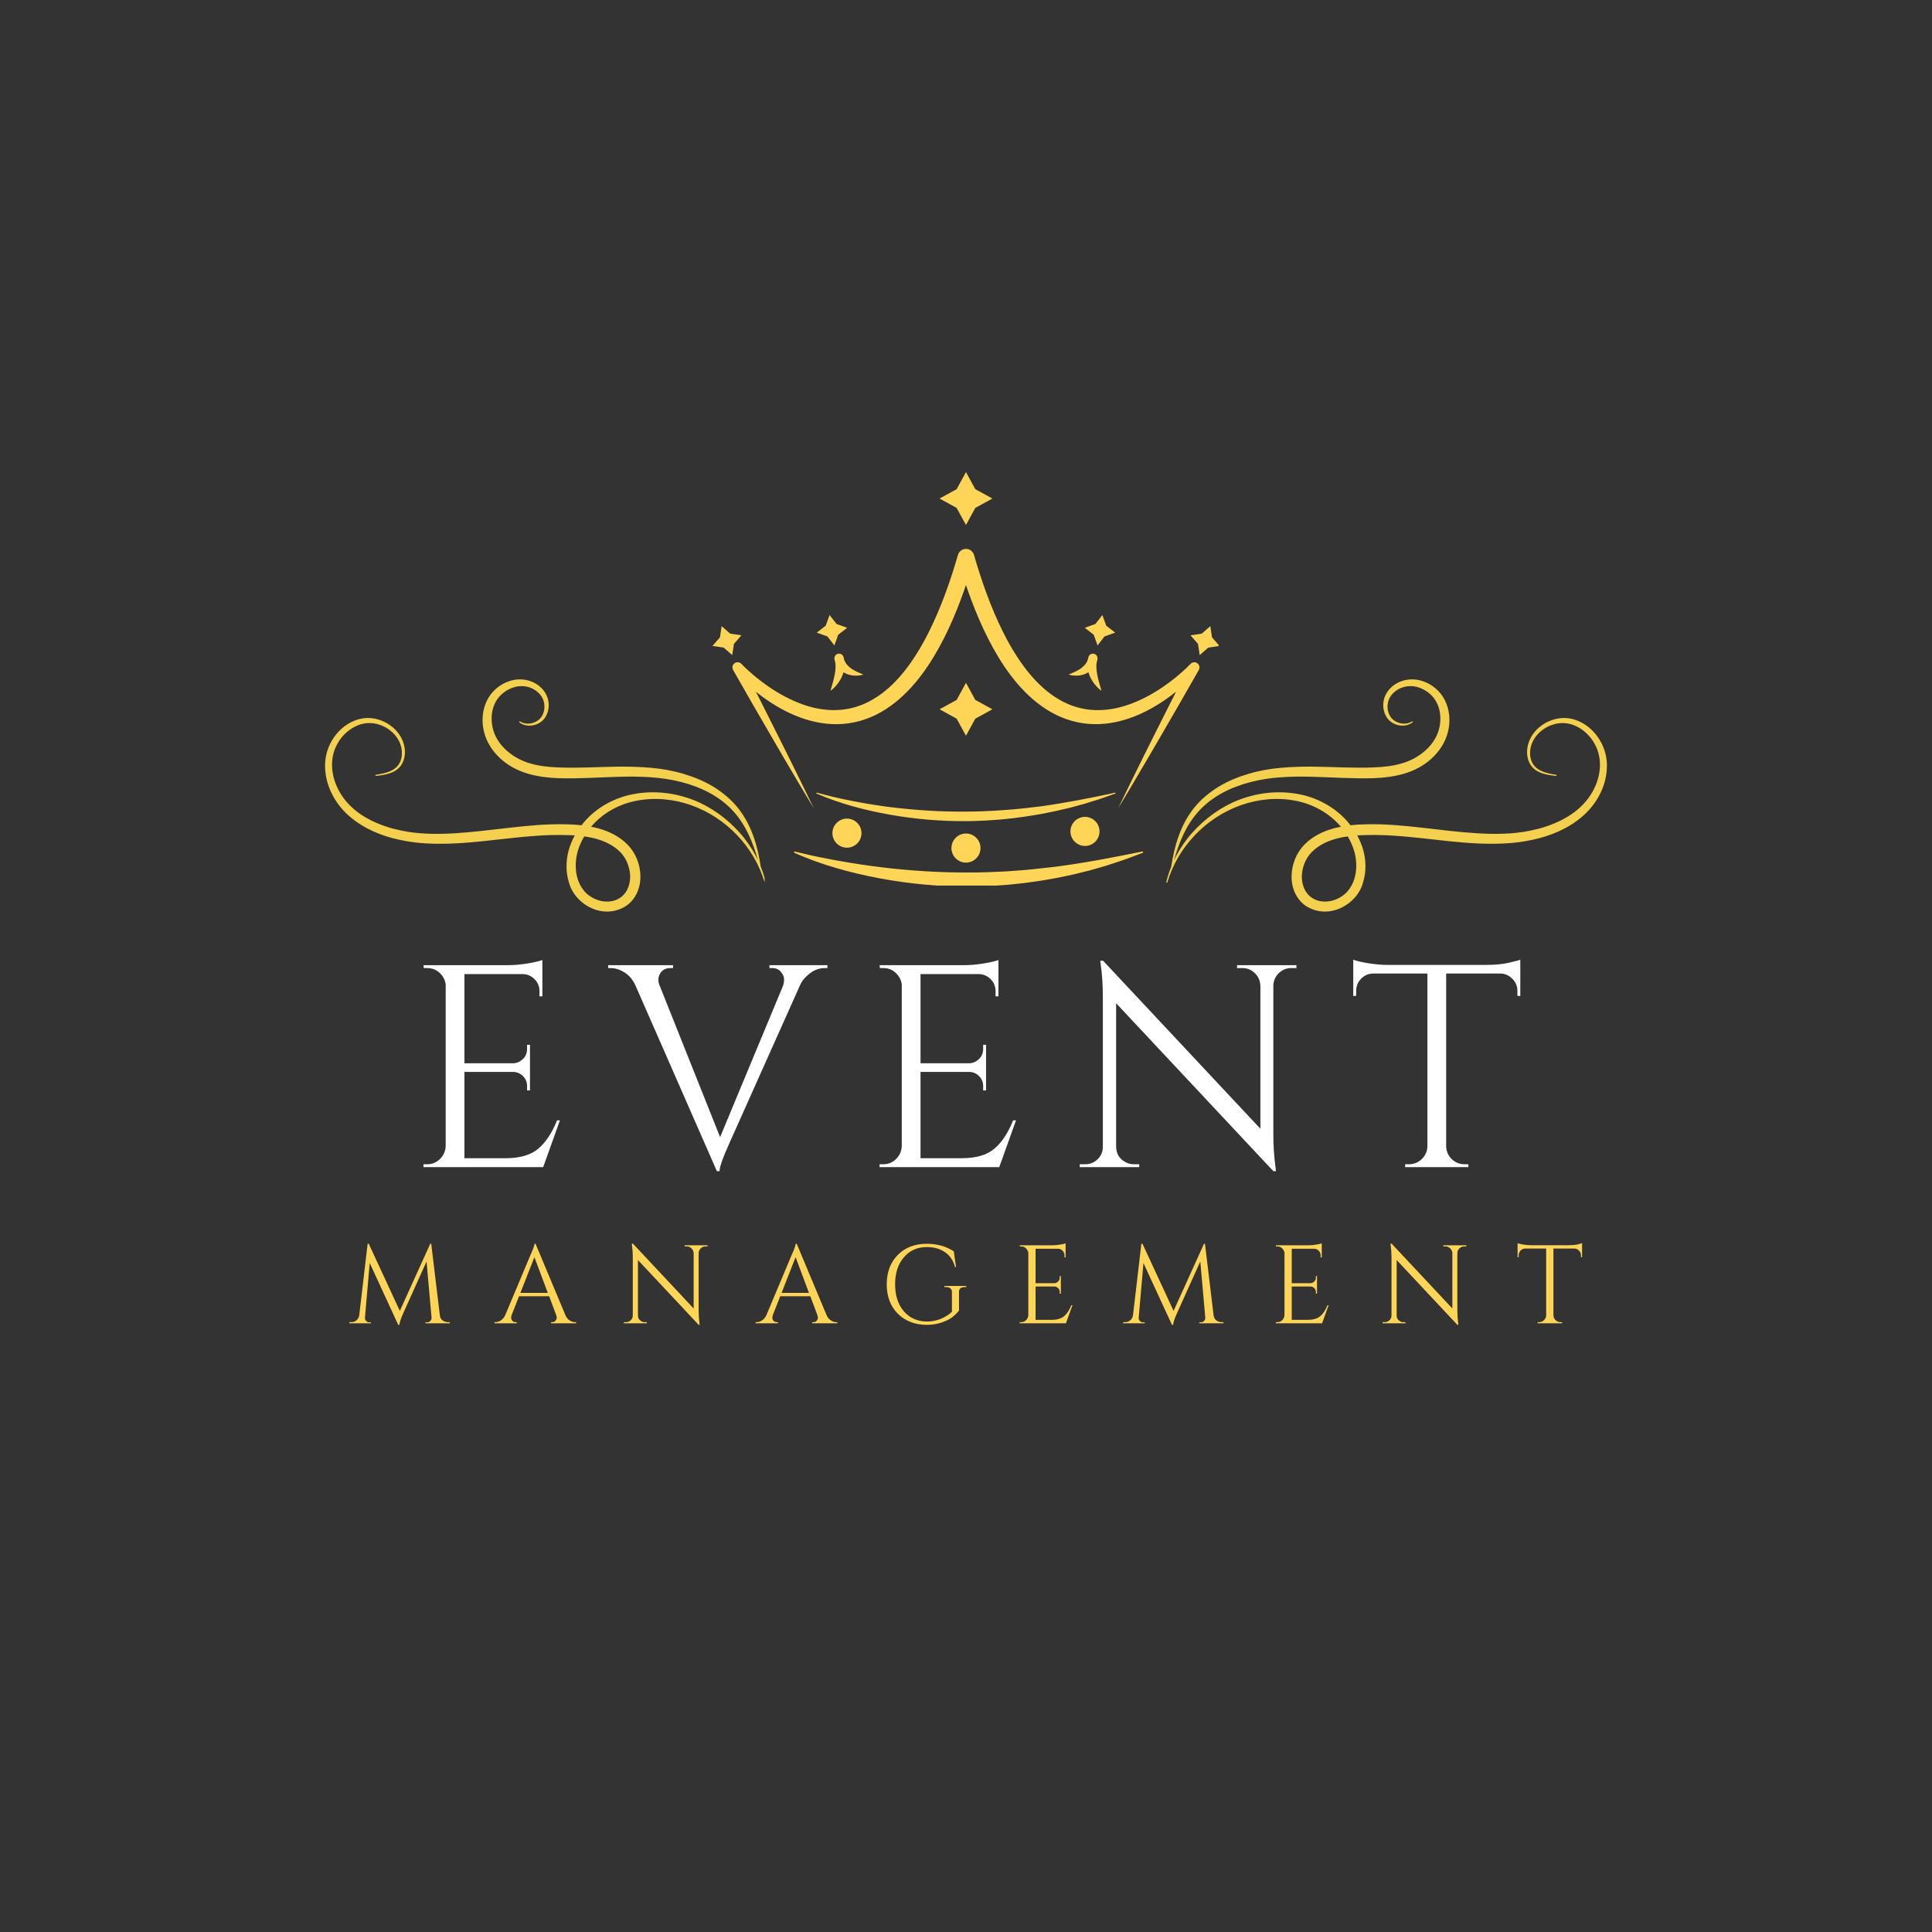 <svg xmlns="http://www.w3.org/2000/svg" xmlns:xlink="http://www.w3.org/1999/xlink" width="500" zoomAndPan="magnify" viewBox="0 0 375 375" height="500" preserveAspectRatio="xMidYMid meet" version="1.0"><rect x="0" y="0" width="375" height="375" fill="#333333" stroke="none"/><defs><g/><clipPath id="50a9df961e"><path d="M 226.363 131.867 L 311.902 131.867 L 311.902 176.934 L 226.363 176.934 Z M 226.363 131.867 " clip-rule="nonzero"/></clipPath><clipPath id="07b331a23f"><path d="M 63.094 131.867 L 148.41 131.867 L 148.41 176.934 L 63.094 176.934 Z M 63.094 131.867 " clip-rule="nonzero"/></clipPath><clipPath id="881da8a9c9"><path d="M 154 165 L 222 165 L 222 171.887 L 154 171.887 Z M 154 165 " clip-rule="nonzero"/></clipPath><clipPath id="8360145b4a"><path d="M 182 91.637 L 193 91.637 L 193 102 L 182 102 Z M 182 91.637 " clip-rule="nonzero"/></clipPath><clipPath id="b2a1970d18"><path d="M 231 121 L 236.539 121 L 236.539 128 L 231 128 Z M 231 121 " clip-rule="nonzero"/></clipPath><clipPath id="250842dee1"><path d="M 138.289 121 L 144 121 L 144 128 L 138.289 128 Z M 138.289 121 " clip-rule="nonzero"/></clipPath></defs><g clip-path="url(#50a9df961e)"><path fill="#f3d04d" d="M 262.844 170.688 C 262.574 171.531 262.141 172.32 261.57 172.984 C 261.008 173.652 260.262 174.156 259.465 174.512 C 257.875 175.215 255.906 175.203 254.496 174.16 C 253.074 173.121 252.527 171.223 252.723 169.492 C 252.91 167.742 253.742 166.047 255.105 164.93 C 256.449 163.777 258.125 163.074 259.852 162.668 C 260.426 162.531 261.012 162.434 261.598 162.348 C 262.168 163.312 262.629 164.344 262.914 165.426 C 263.355 167.145 263.391 169.004 262.844 170.688 Z M 306.484 140 C 305.645 139.629 304.746 139.398 303.828 139.363 C 302.91 139.328 301.992 139.484 301.133 139.797 C 299.418 140.418 297.898 141.652 297.059 143.297 C 296.227 144.918 296.098 147.027 297.176 148.59 C 297.719 149.359 298.562 149.848 299.426 150.125 C 300.301 150.406 301.203 150.516 302.098 150.609 L 302.121 150.398 C 301.234 150.262 300.348 150.105 299.531 149.793 C 298.723 149.488 297.992 149 297.566 148.309 C 296.688 146.922 296.867 145.016 297.668 143.613 C 298.477 142.18 299.891 141.125 301.434 140.641 C 302.984 140.137 304.621 140.285 306.039 141.008 C 307.457 141.703 308.66 142.871 309.453 144.262 C 310.258 145.66 310.617 147.234 310.539 148.844 C 310.473 150.445 309.992 152.035 309.219 153.465 C 308.449 154.906 307.391 156.152 306.129 157.203 C 304.867 158.25 303.422 159.09 301.883 159.742 C 301.113 160.066 300.328 160.363 299.523 160.605 C 298.723 160.867 297.879 161.023 297.055 161.219 C 293.727 161.922 290.246 161.945 286.754 161.742 C 283.258 161.531 279.715 161.074 276.117 160.668 C 272.523 160.258 268.855 159.902 265.109 159.996 C 264.133 160.012 263.133 160.066 262.121 160.184 C 261.988 160.016 261.867 159.836 261.73 159.676 C 259.156 156.617 255.461 154.691 251.676 154.07 C 247.887 153.426 244.008 153.895 240.496 155.242 C 236.98 156.602 233.898 158.867 231.434 161.617 C 230.195 162.992 229.145 164.527 228.281 166.148 C 228.137 166.422 228.012 166.703 227.879 166.98 C 228.84 163.551 230.211 160.176 232.602 157.531 C 235.27 154.547 239.008 152.738 242.84 151.773 C 246.703 150.777 250.723 150.672 254.703 150.77 C 258.691 150.867 262.684 151.18 266.699 151.043 C 268.703 150.957 270.723 150.723 272.66 150.133 C 274.594 149.547 276.434 148.57 277.926 147.18 C 279.414 145.805 280.574 144.02 281.059 142.02 C 281.547 140.039 281.398 137.875 280.504 136.023 C 279.621 134.168 277.926 132.738 275.973 132.156 C 274.027 131.543 271.762 131.91 270.203 133.27 C 269.426 133.934 268.824 134.836 268.602 135.852 C 268.375 136.855 268.48 137.945 268.957 138.867 C 269.855 140.781 272.578 141.496 274.246 140.164 L 274.117 140 C 273.301 140.535 272.273 140.574 271.426 140.266 C 270.562 139.973 269.895 139.344 269.586 138.543 C 269.27 137.754 269.246 136.844 269.484 136.055 C 269.723 135.273 270.25 134.598 270.91 134.109 C 272.25 133.102 274.031 132.922 275.57 133.504 C 277.117 134.074 278.426 135.266 279.035 136.738 C 279.672 138.227 279.727 139.984 279.297 141.582 C 278.867 143.164 277.887 144.605 276.605 145.727 C 275.316 146.859 273.785 147.688 272.074 148.184 C 270.367 148.684 268.52 148.891 266.613 148.953 C 262.777 149.125 258.801 148.84 254.746 148.801 C 252.719 148.793 250.664 148.848 248.602 149.031 C 246.535 149.215 244.453 149.574 242.438 150.172 C 240.422 150.758 238.441 151.559 236.617 152.648 C 234.805 153.758 233.125 155.125 231.785 156.789 C 230.449 158.457 229.469 160.34 228.773 162.277 C 228.074 164.219 227.641 166.215 227.336 168.215 C 226.945 169.215 226.609 170.238 226.363 171.277 L 226.562 171.336 C 228.574 164.402 234.102 158.66 240.859 156.285 C 244.227 155.094 247.91 154.734 251.418 155.418 C 254.824 156.055 258.027 157.816 260.27 160.477 C 259.973 160.531 259.672 160.586 259.375 160.656 C 257.445 161.125 255.449 161.941 253.785 163.379 C 253.582 163.559 253.387 163.754 253.188 163.941 C 252.992 164.152 252.797 164.375 252.609 164.598 C 252.438 164.828 252.266 165.062 252.109 165.301 C 251.965 165.547 251.812 165.793 251.684 166.043 C 251.172 167.059 250.852 168.148 250.738 169.281 C 250.625 170.414 250.719 171.602 251.129 172.754 C 251.531 173.906 252.305 175.008 253.336 175.75 C 257.809 178.762 263.449 175.59 264.574 171.258 C 265.227 169.148 265.148 166.973 264.602 164.98 C 264.32 163.984 263.922 163.043 263.438 162.156 C 264.012 162.121 264.586 162.094 265.164 162.086 C 272.344 161.875 279.453 163.359 286.656 163.707 C 290.25 163.867 293.898 163.801 297.438 163.008 C 300.965 162.266 304.426 160.828 307.184 158.426 C 309.934 156.059 311.824 152.562 311.898 148.867 C 312.035 145.188 309.844 141.508 306.484 140 " fill-opacity="1" fill-rule="nonzero"/></g><g clip-path="url(#07b331a23f)"><path fill="#f3d04d" d="M 112.156 170.688 C 112.422 171.531 112.859 172.32 113.426 172.984 C 113.992 173.652 114.738 174.156 115.535 174.512 C 117.121 175.215 119.09 175.203 120.5 174.16 C 121.922 173.121 122.473 171.223 122.273 169.492 C 122.086 167.742 121.258 166.047 119.895 164.93 C 118.551 163.777 116.871 163.074 115.145 162.668 C 114.57 162.531 113.984 162.434 113.398 162.348 C 112.828 163.312 112.367 164.344 112.086 165.426 C 111.641 167.145 111.605 169.004 112.156 170.688 Z M 68.516 140 C 69.352 139.629 70.254 139.398 71.168 139.363 C 72.086 139.328 73.004 139.484 73.863 139.797 C 75.578 140.418 77.098 141.652 77.941 143.297 C 78.77 144.918 78.898 147.027 77.82 148.59 C 77.281 149.359 76.434 149.848 75.57 150.125 C 74.699 150.406 73.793 150.516 72.898 150.609 L 72.875 150.398 C 73.762 150.262 74.648 150.105 75.465 149.793 C 76.273 149.488 77.004 149 77.43 148.309 C 78.309 146.922 78.133 145.016 77.328 143.613 C 76.52 142.18 75.105 141.125 73.566 140.641 C 72.012 140.137 70.375 140.285 68.957 141.008 C 67.539 141.703 66.336 142.871 65.547 144.262 C 64.738 145.66 64.379 147.234 64.457 148.844 C 64.527 150.445 65.008 152.035 65.777 153.465 C 66.551 154.906 67.605 156.152 68.871 157.203 C 70.129 158.25 71.578 159.09 73.113 159.742 C 73.883 160.066 74.668 160.363 75.477 160.605 C 76.273 160.867 77.117 161.023 77.941 161.219 C 81.27 161.922 84.754 161.945 88.242 161.742 C 91.742 161.531 95.281 161.074 98.879 160.668 C 102.473 160.258 106.141 159.902 109.891 159.996 C 110.863 160.012 111.867 160.066 112.879 160.184 C 113.008 160.016 113.129 159.836 113.27 159.676 C 115.84 156.617 119.535 154.691 123.32 154.07 C 127.109 153.426 130.988 153.895 134.504 155.242 C 138.016 156.602 141.102 158.867 143.562 161.617 C 144.801 162.992 145.852 164.527 146.715 166.148 C 146.859 166.422 146.988 166.703 147.117 166.98 C 146.16 163.551 144.785 160.176 142.395 157.531 C 139.727 154.547 135.988 152.738 132.156 151.773 C 128.293 150.777 124.273 150.672 120.293 150.77 C 116.305 150.867 112.312 151.18 108.297 151.043 C 106.293 150.957 104.273 150.723 102.336 150.133 C 100.402 149.547 98.562 148.57 97.074 147.18 C 95.582 145.805 94.422 144.02 93.938 142.02 C 93.449 140.039 93.598 137.875 94.492 136.023 C 95.375 134.168 97.07 132.738 99.023 132.156 C 100.969 131.543 103.234 131.91 104.797 133.27 C 105.57 133.934 106.172 134.836 106.395 135.852 C 106.621 136.855 106.516 137.945 106.039 138.867 C 105.141 140.781 102.422 141.496 100.75 140.164 L 100.883 140 C 101.699 140.535 102.723 140.574 103.57 140.266 C 104.434 139.973 105.102 139.344 105.41 138.543 C 105.73 137.754 105.754 136.844 105.512 136.055 C 105.273 135.273 104.746 134.598 104.086 134.109 C 102.746 133.102 100.965 132.922 99.43 133.504 C 97.879 134.074 96.57 135.266 95.961 136.738 C 95.328 138.227 95.27 139.984 95.703 141.582 C 96.133 143.164 97.109 144.605 98.391 145.727 C 99.68 146.859 101.211 147.688 102.922 148.184 C 104.629 148.684 106.477 148.891 108.383 148.953 C 112.219 149.125 116.195 148.84 120.25 148.801 C 122.277 148.793 124.332 148.848 126.395 149.031 C 128.461 149.215 130.543 149.574 132.559 150.172 C 134.578 150.758 136.555 151.559 138.379 152.648 C 140.191 153.758 141.871 155.125 143.211 156.789 C 144.551 158.457 145.531 160.34 146.223 162.277 C 146.926 164.219 147.355 166.215 147.66 168.215 C 148.051 169.215 148.387 170.238 148.633 171.277 L 148.434 171.336 C 146.422 164.402 140.895 158.66 134.137 156.285 C 130.77 155.094 127.09 154.734 123.578 155.418 C 120.172 156.055 116.969 157.816 114.727 160.477 C 115.023 160.531 115.324 160.586 115.621 160.656 C 117.551 161.125 119.547 161.941 121.211 163.379 C 121.414 163.559 121.609 163.754 121.809 163.941 C 122.004 164.152 122.199 164.375 122.391 164.598 C 122.559 164.828 122.73 165.062 122.891 165.301 C 123.031 165.547 123.184 165.793 123.312 166.043 C 123.824 167.059 124.145 168.148 124.262 169.281 C 124.371 170.414 124.277 171.602 123.867 172.754 C 123.465 173.906 122.695 175.008 121.66 175.75 C 117.188 178.762 111.547 175.59 110.422 171.258 C 109.77 169.148 109.848 166.973 110.395 164.98 C 110.68 163.984 111.074 163.043 111.559 162.156 C 110.984 162.121 110.41 162.094 109.836 162.086 C 102.652 161.875 95.543 163.359 88.34 163.707 C 84.746 163.867 81.098 163.801 77.559 163.008 C 74.031 162.266 70.57 160.828 67.812 158.426 C 65.062 156.059 63.172 152.562 63.098 148.867 C 62.961 145.188 65.152 141.508 68.516 140 " fill-opacity="1" fill-rule="nonzero"/></g><path fill="#ffd558" d="M 164.074 128.547 C 164.047 128.508 164.031 128.461 164.008 128.418 C 163.961 128.336 163.926 128.25 163.891 128.16 C 163.883 128.141 163.875 128.121 163.867 128.102 C 163.832 127.902 163.785 127.707 163.723 127.512 L 163.719 127.5 C 163.59 127.102 163.195 126.832 162.762 126.879 C 162.27 126.934 161.91 127.379 161.961 127.871 C 161.973 127.957 161.98 127.992 161.988 128.043 C 161.996 128.094 162.008 128.137 162.02 128.18 C 162.039 128.266 162.062 128.348 162.09 128.426 C 162.09 128.43 162.09 128.43 162.09 128.43 C 162.109 128.523 162.129 128.613 162.141 128.707 C 162.168 128.93 162.188 129.16 162.184 129.398 C 162.184 129.871 162.121 130.367 162.031 130.875 C 161.938 131.387 161.809 131.906 161.664 132.438 C 161.52 132.969 161.355 133.508 161.191 134.082 C 161.441 133.914 161.668 133.723 161.879 133.516 C 162.094 133.312 162.289 133.09 162.477 132.859 C 162.848 132.395 163.164 131.879 163.414 131.32 C 163.535 131.051 163.641 130.77 163.723 130.48 C 163.906 130.594 164.102 130.695 164.293 130.781 L 164.711 130.938 C 164.848 130.977 164.992 131.008 165.133 131.043 C 165.203 131.059 165.27 131.074 165.34 131.086 C 165.41 131.098 165.484 131.102 165.555 131.109 C 165.695 131.121 165.832 131.141 165.973 131.148 C 166.25 131.148 166.527 131.133 166.797 131.109 C 167.066 131.062 167.336 131.008 167.594 130.934 C 167.344 130.82 167.102 130.715 166.859 130.625 L 166.172 130.312 C 166.062 130.25 165.953 130.195 165.848 130.141 C 165.793 130.113 165.742 130.082 165.688 130.059 C 165.637 130.027 165.59 129.992 165.539 129.961 C 165.441 129.898 165.344 129.836 165.246 129.781 L 164.984 129.574 C 164.641 129.305 164.359 128.996 164.148 128.672 L 164.074 128.547 " fill-opacity="1" fill-rule="nonzero"/><path fill="#ffd558" d="M 231.086 128.859 L 231.047 128.898 C 230.953 128.996 230.832 129.121 230.719 129.23 L 230.375 129.57 C 230.141 129.797 229.898 130.02 229.656 130.238 C 229.172 130.676 228.672 131.102 228.164 131.512 C 227.145 132.336 226.09 133.109 224.996 133.816 C 222.812 135.23 220.473 136.383 218.035 137.102 C 215.602 137.816 213.066 138.047 210.645 137.637 C 209.43 137.434 208.25 137.074 207.125 136.574 C 205.996 136.074 204.93 135.434 203.922 134.691 C 201.906 133.207 200.16 131.312 198.633 129.234 C 197.875 128.195 197.164 127.109 196.492 125.992 C 195.828 124.871 195.207 123.719 194.625 122.547 C 192.301 117.836 190.523 112.82 189.051 107.711 C 188.898 107.199 188.496 106.762 187.941 106.602 C 187.086 106.355 186.188 106.852 185.938 107.711 C 184.465 112.816 182.68 117.832 180.355 122.539 C 179.773 123.715 179.152 124.867 178.484 125.984 C 177.816 127.102 177.105 128.188 176.344 129.227 C 174.82 131.301 173.07 133.199 171.055 134.684 C 170.051 135.422 168.984 136.066 167.855 136.566 C 166.73 137.066 165.551 137.426 164.34 137.629 C 161.918 138.043 159.383 137.812 156.949 137.098 C 154.516 136.383 152.176 135.227 149.992 133.816 C 148.898 133.109 147.844 132.332 146.824 131.512 C 146.316 131.098 145.82 130.672 145.336 130.234 C 145.094 130.016 144.852 129.793 144.617 129.57 L 144.27 129.23 C 144.16 129.117 144.039 128.996 143.945 128.895 L 143.906 128.855 C 143.594 128.523 143.086 128.438 142.672 128.672 C 142.191 128.949 142.023 129.566 142.301 130.051 L 146.152 136.785 L 150.043 143.5 C 151.336 145.742 152.656 147.969 153.965 150.199 L 154.949 151.871 L 155.945 153.539 L 157.941 156.867 L 156.25 153.375 L 155.398 151.629 L 154.539 149.887 C 153.391 147.57 152.254 145.246 151.086 142.938 L 147.602 136.004 L 146.715 134.262 C 147.359 134.777 148.016 135.273 148.695 135.746 C 150.98 137.332 153.473 138.688 156.191 139.562 C 157.551 139.996 158.961 140.316 160.402 140.465 C 161.844 140.617 163.32 140.598 164.77 140.383 C 166.219 140.172 167.645 139.773 168.992 139.207 C 170.344 138.641 171.617 137.918 172.789 137.074 C 175.145 135.395 177.117 133.305 178.812 131.07 C 180.508 128.828 181.93 126.426 183.184 123.965 C 183.812 122.73 184.395 121.48 184.941 120.219 C 185.488 118.957 185.996 117.68 186.48 116.398 C 186.832 115.457 187.172 114.508 187.492 113.559 C 187.816 114.508 188.152 115.457 188.508 116.398 C 189.465 118.969 190.547 121.5 191.801 123.965 C 193.055 126.43 194.473 128.832 196.172 131.074 C 197.867 133.309 199.84 135.398 202.195 137.078 C 203.371 137.918 204.641 138.641 205.992 139.207 C 207.34 139.77 208.766 140.172 210.215 140.383 C 211.668 140.594 213.141 140.613 214.582 140.461 C 216.023 140.312 217.434 139.992 218.793 139.555 C 221.508 138.68 224.004 137.324 226.289 135.738 C 226.973 135.262 227.641 134.762 228.289 134.242 L 227.391 136.004 L 223.906 142.938 C 222.738 145.246 221.598 147.57 220.449 149.891 L 219.59 151.629 L 217.047 156.867 L 219.043 153.539 L 220.035 151.871 L 221.02 150.195 C 222.332 147.965 223.652 145.738 224.941 143.5 L 228.832 136.781 L 232.684 130.047 C 232.91 129.656 232.848 129.145 232.504 128.82 C 232.102 128.438 231.465 128.457 231.086 128.859 " fill-opacity="1" fill-rule="nonzero"/><path fill="#ffd558" d="M 209.016 131.148 C 209.156 131.141 209.293 131.121 209.438 131.109 C 209.508 131.102 209.578 131.098 209.648 131.086 C 209.719 131.074 209.785 131.059 209.855 131.043 C 209.996 131.008 210.141 130.977 210.281 130.938 L 210.695 130.781 C 210.891 130.695 211.082 130.594 211.266 130.48 C 211.352 130.77 211.453 131.051 211.574 131.32 C 211.824 131.879 212.141 132.395 212.512 132.859 C 212.699 133.09 212.895 133.312 213.109 133.516 C 213.32 133.723 213.551 133.914 213.797 134.082 C 213.633 133.508 213.469 132.969 213.324 132.438 C 213.18 131.906 213.051 131.387 212.957 130.875 C 212.867 130.367 212.805 129.871 212.805 129.398 C 212.801 129.16 212.824 128.93 212.848 128.707 C 212.863 128.613 212.879 128.523 212.898 128.43 C 212.898 128.43 212.898 128.43 212.898 128.426 C 212.926 128.348 212.953 128.266 212.973 128.18 C 212.98 128.137 212.992 128.094 213 128.043 C 213.008 127.992 213.02 127.957 213.027 127.871 C 213.07 127.457 212.82 127.051 212.406 126.918 C 211.93 126.766 211.422 127.027 211.27 127.5 L 211.27 127.512 C 211.207 127.707 211.156 127.902 211.121 128.102 C 211.113 128.121 211.105 128.141 211.102 128.16 C 211.062 128.25 211.027 128.336 210.98 128.418 C 210.957 128.461 210.941 128.508 210.914 128.547 L 210.84 128.672 C 210.629 128.996 210.348 129.305 210.004 129.574 L 209.742 129.781 C 209.645 129.836 209.547 129.898 209.449 129.961 C 209.398 129.992 209.352 130.027 209.301 130.059 C 209.246 130.082 209.195 130.113 209.141 130.141 C 209.035 130.195 208.926 130.25 208.82 130.312 L 208.129 130.625 C 207.891 130.715 207.645 130.82 207.395 130.934 C 207.652 131.008 207.922 131.062 208.191 131.109 C 208.461 131.133 208.738 131.148 209.016 131.148 " fill-opacity="1" fill-rule="nonzero"/><path fill="#ffd558" d="M 172.07 156.566 L 171.168 156.438 C 170.566 156.355 169.969 156.25 169.363 156.164 C 168.762 156.082 168.164 155.969 167.562 155.867 C 166.961 155.762 166.363 155.645 165.762 155.531 C 163.359 155.078 160.973 154.523 158.582 153.863 L 158.57 153.859 C 158.523 153.848 158.48 153.871 158.461 153.914 C 158.441 153.961 158.461 154.016 158.508 154.035 C 163.047 156.004 167.863 157.258 172.723 158.129 C 177.586 158.988 182.531 159.414 187.473 159.383 L 188.398 159.375 L 188.863 159.367 L 189.324 159.348 L 191.176 159.277 C 191.793 159.242 192.41 159.195 193.027 159.152 L 193.949 159.086 L 194.871 158.996 C 197.332 158.777 199.777 158.398 202.211 157.973 L 204.027 157.609 C 204.328 157.547 204.633 157.496 204.934 157.422 L 207.641 156.789 L 209.426 156.309 L 210.32 156.062 C 210.621 155.984 210.91 155.883 211.207 155.793 L 212.977 155.242 C 213.566 155.07 214.145 154.848 214.727 154.648 L 216.477 154.035 C 216.52 154.023 216.543 153.977 216.535 153.93 C 216.523 153.879 216.477 153.848 216.426 153.859 L 216.414 153.863 C 211.555 154.918 206.762 155.859 201.945 156.52 C 201.344 156.605 200.738 156.656 200.133 156.73 C 199.531 156.801 198.93 156.887 198.328 156.934 C 197.723 156.988 197.121 157.043 196.52 157.109 C 195.914 157.164 195.309 157.199 194.707 157.246 C 192.293 157.422 189.879 157.531 187.461 157.531 C 182.625 157.578 177.793 157.266 172.973 156.68 L 172.07 156.566 " fill-opacity="1" fill-rule="nonzero"/><g clip-path="url(#881da8a9c9)"><path fill="#ffd558" d="M 221.723 165.277 L 221.699 165.281 C 215.984 166.445 210.402 167.52 204.793 168.242 C 201.988 168.562 199.195 168.898 196.387 169.055 C 196.035 169.078 195.688 169.102 195.336 169.133 L 194.285 169.18 C 193.586 169.211 192.883 169.254 192.184 169.273 L 190.078 169.336 L 189.555 169.348 L 187.977 169.348 C 182.367 169.379 176.754 169.023 171.148 168.344 C 168.344 168.008 165.543 167.578 162.734 167.078 C 161.332 166.824 159.934 166.547 158.523 166.258 L 157.469 166.035 L 156.418 165.789 C 155.711 165.641 155.012 165.461 154.309 165.285 L 154.277 165.277 C 154.215 165.262 154.148 165.293 154.125 165.352 C 154.094 165.422 154.125 165.5 154.191 165.531 C 159.477 167.895 165.086 169.414 170.754 170.488 C 176.43 171.543 182.207 172.086 187.984 172.074 L 189.066 172.066 L 189.609 172.062 L 190.148 172.043 L 192.312 171.961 C 193.035 171.926 193.754 171.863 194.477 171.816 L 195.555 171.738 L 196.633 171.629 C 197.352 171.551 198.07 171.484 198.785 171.402 L 200.934 171.105 C 201.289 171.055 201.648 171.016 202.004 170.949 L 203.07 170.766 C 203.781 170.641 204.496 170.531 205.203 170.391 L 207.324 169.949 C 207.676 169.871 208.031 169.805 208.383 169.723 L 209.434 169.461 L 211.535 168.945 L 213.617 168.348 C 215.008 167.969 216.367 167.48 217.738 167.031 C 218.426 166.816 219.098 166.543 219.773 166.293 L 221.797 165.535 C 221.859 165.512 221.898 165.449 221.883 165.383 C 221.867 165.309 221.797 165.262 221.723 165.277 " fill-opacity="1" fill-rule="nonzero"/></g><g clip-path="url(#8360145b4a)"><path fill="#ffd558" d="M 187.496 101.898 L 189.309 98.582 L 192.625 96.766 L 189.309 94.953 L 187.496 91.637 L 185.68 94.953 L 182.363 96.766 L 185.68 98.582 L 187.496 101.898 " fill-opacity="1" fill-rule="nonzero"/></g><path fill="#ffd558" d="M 187.496 142.805 L 189.309 139.488 L 192.625 137.672 L 189.309 135.859 L 187.496 132.539 L 185.68 135.859 L 182.363 137.672 L 185.68 139.488 L 187.496 142.805 " fill-opacity="1" fill-rule="nonzero"/><g clip-path="url(#b2a1970d18)"><path fill="#ffd558" d="M 235.25 123.715 L 234.926 121.574 L 234.918 121.535 L 233.262 122.988 L 231.078 123.316 L 232.531 124.977 L 232.855 127.117 L 232.863 127.156 L 234.52 125.703 L 236.703 125.375 L 235.25 123.715 " fill-opacity="1" fill-rule="nonzero"/></g><path fill="#ffd558" d="M 213.035 125.281 L 214.383 123.535 L 216.461 122.793 L 214.715 121.445 L 213.973 119.367 L 212.625 121.113 L 210.547 121.855 L 212.293 123.203 L 213.035 125.281 " fill-opacity="1" fill-rule="nonzero"/><g clip-path="url(#250842dee1)"><path fill="#ffd558" d="M 143.91 123.316 L 141.727 122.988 L 140.07 121.535 L 139.742 123.715 L 138.289 125.375 L 140.469 125.703 L 142.129 127.156 L 142.457 124.977 L 143.91 123.316 " fill-opacity="1" fill-rule="nonzero"/></g><path fill="#ffd558" d="M 161.93 125.25 L 161.953 125.281 L 162.695 123.203 L 164.441 121.855 L 162.367 121.113 L 161.043 119.398 L 161.02 119.367 L 160.273 121.445 L 158.531 122.793 L 160.605 123.535 L 161.93 125.25 " fill-opacity="1" fill-rule="nonzero"/><path fill="#ffd558" d="M 184.672 164.609 C 184.672 166.164 185.938 167.434 187.496 167.434 C 189.051 167.434 190.316 166.164 190.316 164.609 C 190.316 163.055 189.051 161.785 187.496 161.785 C 185.938 161.785 184.672 163.055 184.672 164.609 " fill-opacity="1" fill-rule="nonzero"/><path fill="#ffd558" d="M 161.57 161.711 C 161.57 163.27 162.836 164.535 164.395 164.535 C 165.949 164.535 167.215 163.27 167.215 161.711 C 167.215 160.156 165.949 158.891 164.395 158.891 C 162.836 158.891 161.57 160.156 161.57 161.711 " fill-opacity="1" fill-rule="nonzero"/><path fill="#ffd558" d="M 210.598 158.555 C 209.039 158.555 207.773 159.82 207.773 161.375 C 207.773 162.934 209.039 164.199 210.598 164.199 C 212.152 164.199 213.418 162.934 213.418 161.375 C 213.418 159.82 212.152 158.555 210.598 158.555 " fill-opacity="1" fill-rule="nonzero"/><g fill="#ffffff" fill-opacity="1"><g transform="translate(78.837, 226.541)"><g><path d="M 4.094 -0.562 C 5.062 -0.562 5.891 -0.906 6.578 -1.594 C 7.266 -2.281 7.629 -3.113 7.672 -4.094 L 7.672 -35.453 C 7.555 -36.348 7.16 -37.102 6.484 -37.719 C 5.816 -38.332 5.02 -38.641 4.094 -38.641 L 3.422 -38.641 L 3.359 -39.203 L 19.766 -39.203 C 20.922 -39.203 22.18 -39.312 23.547 -39.531 C 24.91 -39.758 25.875 -39.984 26.438 -40.203 L 26.438 -33.156 L 25.875 -33.156 L 25.875 -34.156 C 25.875 -35.051 25.566 -35.816 24.953 -36.453 C 24.336 -37.086 23.598 -37.426 22.734 -37.469 L 11.312 -37.469 L 11.312 -20.156 L 20.781 -20.156 C 21.52 -20.195 22.148 -20.477 22.672 -21 C 23.203 -21.52 23.469 -22.172 23.469 -22.953 L 23.469 -23.75 L 24.031 -23.75 L 24.031 -14.891 L 23.469 -14.891 L 23.469 -15.734 C 23.469 -16.484 23.211 -17.117 22.703 -17.641 C 22.203 -18.16 21.578 -18.441 20.828 -18.484 L 11.312 -18.484 L 11.312 -1.734 L 19.312 -1.734 C 22.082 -1.734 24.191 -2.348 25.641 -3.578 C 27.098 -4.816 28.312 -6.648 29.281 -9.078 L 29.844 -9.078 L 26.594 0 L 3.359 0 L 3.359 -0.562 Z M 4.094 -0.562 "/></g></g></g><g fill="#ffffff" fill-opacity="1"><g transform="translate(118.536, 226.541)"><g><path d="M 42.062 -38.641 L 41.562 -38.641 C 40.289 -38.641 39.133 -38.133 38.094 -37.125 C 37.488 -36.602 37.02 -35.953 36.688 -35.172 L 23.188 -4.984 C 21.812 -1.961 21.125 -0.039 21.125 0.781 L 20.609 0.781 L 4.875 -35.109 C 4.352 -36.305 3.633 -37.191 2.719 -37.766 C 1.801 -38.348 0.879 -38.641 -0.047 -38.641 L -0.5 -38.641 L -0.5 -39.203 L 12.109 -39.203 L 12.109 -38.641 L 11.594 -38.641 C 10.477 -38.641 9.734 -38.117 9.359 -37.078 C 9.285 -36.848 9.25 -36.582 9.25 -36.281 C 9.25 -35.988 9.344 -35.617 9.531 -35.172 L 21.234 -5.828 L 33.438 -35.172 C 33.582 -35.617 33.656 -36.055 33.656 -36.484 C 33.656 -36.91 33.457 -37.375 33.062 -37.875 C 32.676 -38.383 32.094 -38.641 31.312 -38.641 L 30.812 -38.641 L 30.812 -39.203 L 42.062 -39.203 Z M 42.062 -38.641 "/></g></g></g><g fill="#ffffff" fill-opacity="1"><g transform="translate(167.362, 226.541)"><g><path d="M 4.094 -0.562 C 5.062 -0.562 5.891 -0.906 6.578 -1.594 C 7.266 -2.281 7.629 -3.113 7.672 -4.094 L 7.672 -35.453 C 7.555 -36.348 7.16 -37.102 6.484 -37.719 C 5.816 -38.332 5.02 -38.641 4.094 -38.641 L 3.422 -38.641 L 3.359 -39.203 L 19.766 -39.203 C 20.922 -39.203 22.18 -39.312 23.547 -39.531 C 24.91 -39.758 25.875 -39.984 26.438 -40.203 L 26.438 -33.156 L 25.875 -33.156 L 25.875 -34.156 C 25.875 -35.051 25.566 -35.816 24.953 -36.453 C 24.336 -37.086 23.598 -37.426 22.734 -37.469 L 11.312 -37.469 L 11.312 -20.156 L 20.781 -20.156 C 21.52 -20.195 22.148 -20.477 22.672 -21 C 23.203 -21.52 23.469 -22.172 23.469 -22.953 L 23.469 -23.75 L 24.031 -23.75 L 24.031 -14.891 L 23.469 -14.891 L 23.469 -15.734 C 23.469 -16.484 23.211 -17.117 22.703 -17.641 C 22.203 -18.16 21.578 -18.441 20.828 -18.484 L 11.312 -18.484 L 11.312 -1.734 L 19.312 -1.734 C 22.082 -1.734 24.191 -2.348 25.641 -3.578 C 27.098 -4.816 28.312 -6.648 29.281 -9.078 L 29.844 -9.078 L 26.594 0 L 3.359 0 L 3.359 -0.562 Z M 4.094 -0.562 "/></g></g></g><g fill="#ffffff" fill-opacity="1"><g transform="translate(207.062, 226.541)"><g><path d="M 43.562 -38.641 C 42.633 -38.641 41.832 -38.312 41.156 -37.656 C 40.488 -37.008 40.133 -36.219 40.094 -35.281 L 40.094 -6.391 C 40.094 -4.223 40.223 -2.164 40.484 -0.219 L 40.594 0.781 L 40.094 0.781 L 9.578 -31.812 L 9.578 -3.922 C 9.609 -2.609 10.188 -1.641 11.312 -1.016 C 11.832 -0.711 12.391 -0.562 12.984 -0.562 L 14.062 -0.562 L 14.062 0 L 2.516 0 L 2.516 -0.562 L 3.578 -0.562 C 4.516 -0.562 5.316 -0.883 5.984 -1.531 C 6.66 -2.188 7 -3 7 -3.969 L 7 -33.047 C 7 -35.316 6.867 -37.348 6.609 -39.141 L 6.5 -40.047 L 7.062 -40.047 L 37.578 -7.453 L 37.578 -35.219 C 37.535 -36.195 37.176 -37.008 36.5 -37.656 C 35.832 -38.312 35.035 -38.641 34.109 -38.641 L 33.047 -38.641 L 33.047 -39.203 L 44.578 -39.203 L 44.578 -38.641 Z M 43.562 -38.641 "/></g></g></g><g fill="#ffffff" fill-opacity="1"><g transform="translate(261.543, 226.541)"><g><path d="M 32.984 -34.219 C 32.984 -35.113 32.664 -35.883 32.031 -36.531 C 31.395 -37.188 30.648 -37.535 29.797 -37.578 L 19.156 -37.578 L 19.156 -4.031 C 19.188 -3.062 19.547 -2.238 20.234 -1.562 C 20.93 -0.895 21.766 -0.562 22.734 -0.562 L 23.469 -0.562 L 23.469 0 L 11.203 0 L 11.203 -0.562 L 11.922 -0.562 C 12.898 -0.562 13.734 -0.895 14.422 -1.562 C 15.109 -2.238 15.473 -3.039 15.516 -3.969 L 15.516 -37.578 L 4.875 -37.578 C 3.977 -37.535 3.223 -37.188 2.609 -36.531 C 1.992 -35.883 1.688 -35.113 1.688 -34.219 L 1.688 -33.266 L 1.125 -33.203 L 1.125 -40.266 C 1.676 -40.035 2.645 -39.805 4.031 -39.578 C 5.414 -39.359 6.688 -39.25 7.844 -39.25 L 26.766 -39.25 C 28.598 -39.25 30.117 -39.391 31.328 -39.672 C 32.547 -39.953 33.285 -40.148 33.547 -40.266 L 33.547 -33.203 L 32.984 -33.266 Z M 32.984 -34.219 "/></g></g></g><g fill="#ffd558" fill-opacity="1"><g transform="translate(67.481, 256.852)"><g><path d="M 19.469 -0.219 L 19.812 -0.219 L 19.812 0 L 15.109 0 L 15.109 -0.188 L 15.438 -0.188 C 15.688 -0.188 15.895 -0.285 16.062 -0.484 C 16.238 -0.68 16.312 -0.895 16.281 -1.125 L 15.312 -12 L 10.766 -1.906 C 10.359 -1.02 10.113 -0.285 10.031 0.297 L 9.812 0.297 L 4.281 -11.703 L 3.359 -1.125 C 3.328 -0.895 3.395 -0.68 3.562 -0.484 C 3.738 -0.285 3.941 -0.188 4.172 -0.188 L 4.516 -0.188 L 4.516 0 L 0.328 0 L 0.328 -0.219 L 0.672 -0.219 C 1.078 -0.219 1.426 -0.336 1.719 -0.578 C 2.008 -0.828 2.188 -1.16 2.25 -1.578 L 3.875 -15.438 L 4.094 -15.438 L 10.125 -2.406 L 16.031 -15.438 L 16.219 -15.438 L 17.891 -1.578 C 17.953 -1.004 18.238 -0.602 18.75 -0.375 C 18.969 -0.27 19.207 -0.219 19.469 -0.219 Z M 19.469 -0.219 "/></g></g></g><g fill="#ffd558" fill-opacity="1"><g transform="translate(96.169, 256.852)"><g><path d="M 15.484 -0.219 L 15.656 -0.219 L 15.656 0 L 10.781 0 L 10.781 -0.219 L 10.984 -0.219 C 11.285 -0.219 11.508 -0.312 11.656 -0.5 C 11.812 -0.695 11.891 -0.879 11.891 -1.047 C 11.891 -1.223 11.859 -1.398 11.797 -1.578 L 10.422 -5.25 L 4.578 -5.25 L 3.125 -1.562 C 3.07 -1.383 3.047 -1.211 3.047 -1.047 C 3.047 -0.879 3.117 -0.695 3.266 -0.5 C 3.422 -0.312 3.648 -0.219 3.953 -0.219 L 4.141 -0.219 L 4.141 0 L -0.203 0 L -0.203 -0.219 L 0 -0.219 C 0.352 -0.219 0.703 -0.332 1.047 -0.562 C 1.398 -0.789 1.68 -1.129 1.891 -1.578 L 6.781 -13.219 C 7.312 -14.383 7.578 -15.125 7.578 -15.438 L 7.781 -15.438 L 13.578 -1.578 C 13.773 -1.129 14.047 -0.789 14.391 -0.562 C 14.742 -0.332 15.109 -0.219 15.484 -0.219 Z M 4.844 -5.906 L 10.156 -5.906 L 7.562 -12.844 Z M 4.844 -5.906 "/></g></g></g><g fill="#ffd558" fill-opacity="1"><g transform="translate(120.122, 256.852)"><g><path d="M 16.828 -14.922 C 16.461 -14.922 16.148 -14.797 15.891 -14.547 C 15.629 -14.297 15.492 -13.988 15.484 -13.625 L 15.484 -2.469 C 15.484 -1.633 15.535 -0.844 15.641 -0.094 L 15.672 0.297 L 15.484 0.297 L 3.703 -12.281 L 3.703 -1.516 C 3.711 -1.004 3.938 -0.629 4.375 -0.391 C 4.57 -0.273 4.785 -0.219 5.016 -0.219 L 5.422 -0.219 L 5.422 0 L 0.969 0 L 0.969 -0.219 L 1.391 -0.219 C 1.742 -0.219 2.051 -0.344 2.312 -0.594 C 2.57 -0.844 2.703 -1.156 2.703 -1.531 L 2.703 -12.766 C 2.703 -13.641 2.648 -14.422 2.547 -15.109 L 2.516 -15.469 L 2.719 -15.469 L 14.516 -2.875 L 14.516 -13.609 C 14.492 -13.984 14.352 -14.297 14.094 -14.547 C 13.832 -14.797 13.523 -14.922 13.172 -14.922 L 12.766 -14.922 L 12.766 -15.141 L 17.219 -15.141 L 17.219 -14.922 Z M 16.828 -14.922 "/></g></g></g><g fill="#ffd558" fill-opacity="1"><g transform="translate(146.863, 256.852)"><g><path d="M 15.484 -0.219 L 15.656 -0.219 L 15.656 0 L 10.781 0 L 10.781 -0.219 L 10.984 -0.219 C 11.285 -0.219 11.508 -0.312 11.656 -0.5 C 11.812 -0.695 11.891 -0.879 11.891 -1.047 C 11.891 -1.223 11.859 -1.398 11.797 -1.578 L 10.422 -5.25 L 4.578 -5.25 L 3.125 -1.562 C 3.07 -1.383 3.047 -1.211 3.047 -1.047 C 3.047 -0.879 3.117 -0.695 3.266 -0.5 C 3.422 -0.312 3.648 -0.219 3.953 -0.219 L 4.141 -0.219 L 4.141 0 L -0.203 0 L -0.203 -0.219 L 0 -0.219 C 0.352 -0.219 0.703 -0.332 1.047 -0.562 C 1.398 -0.789 1.68 -1.129 1.891 -1.578 L 6.781 -13.219 C 7.312 -14.383 7.578 -15.125 7.578 -15.438 L 7.781 -15.438 L 13.578 -1.578 C 13.773 -1.129 14.047 -0.789 14.391 -0.562 C 14.742 -0.332 15.109 -0.219 15.484 -0.219 Z M 4.844 -5.906 L 10.156 -5.906 L 7.562 -12.844 Z M 4.844 -5.906 "/></g></g></g><g fill="#ffd558" fill-opacity="1"><g transform="translate(170.816, 256.852)"><g><path d="M 9.062 0.297 C 6.75 0.285 4.875 -0.438 3.438 -1.875 C 2.008 -3.32 1.297 -5.219 1.297 -7.562 C 1.297 -9.914 2.008 -11.816 3.438 -13.266 C 4.875 -14.711 6.75 -15.438 9.062 -15.438 C 11.051 -15.438 12.801 -14.945 14.312 -13.969 L 14.75 -10.922 L 14.547 -10.922 C 14.234 -12.16 13.598 -13.113 12.641 -13.781 C 11.68 -14.457 10.488 -14.797 9.062 -14.797 C 7.227 -14.797 5.742 -14.129 4.609 -12.797 C 3.484 -11.473 2.922 -9.727 2.922 -7.562 C 2.922 -5.406 3.484 -3.664 4.609 -2.344 C 5.742 -1.031 7.227 -0.363 9.062 -0.344 C 10 -0.344 10.891 -0.508 11.734 -0.844 C 12.578 -1.176 13.316 -1.641 13.953 -2.234 L 13.953 -6.062 C 13.953 -6.375 13.852 -6.613 13.656 -6.781 C 13.457 -6.945 13.188 -7.031 12.844 -7.031 L 12.5 -7.031 L 12.5 -7.25 L 16.734 -7.25 L 16.734 -7.031 L 16.406 -7.031 C 16.051 -7.031 15.781 -6.945 15.594 -6.781 C 15.406 -6.613 15.316 -6.375 15.328 -6.062 L 15.328 -2.484 C 14.953 -1.992 14.504 -1.551 13.984 -1.156 C 13.473 -0.77 12.781 -0.43 11.906 -0.141 C 11.031 0.148 10.082 0.297 9.062 0.297 Z M 9.062 0.297 "/></g></g></g><g fill="#ffd558" fill-opacity="1"><g transform="translate(196.629, 256.852)"><g><path d="M 1.578 -0.219 C 1.953 -0.219 2.27 -0.348 2.531 -0.609 C 2.801 -0.879 2.945 -1.203 2.969 -1.578 L 2.969 -13.688 C 2.914 -14.031 2.758 -14.32 2.5 -14.562 C 2.25 -14.801 1.941 -14.922 1.578 -14.922 L 1.312 -14.922 L 1.297 -15.141 L 7.641 -15.141 C 8.078 -15.141 8.555 -15.18 9.078 -15.266 C 9.609 -15.348 9.984 -15.438 10.203 -15.531 L 10.203 -12.797 L 9.984 -12.797 L 9.984 -13.188 C 9.984 -13.531 9.863 -13.828 9.625 -14.078 C 9.395 -14.328 9.113 -14.457 8.781 -14.469 L 4.375 -14.469 L 4.375 -7.781 L 8.016 -7.781 C 8.305 -7.801 8.551 -7.91 8.75 -8.109 C 8.957 -8.305 9.062 -8.555 9.062 -8.859 L 9.062 -9.172 L 9.281 -9.172 L 9.281 -5.75 L 9.062 -5.75 L 9.062 -6.078 C 9.062 -6.367 8.961 -6.613 8.766 -6.812 C 8.578 -7.008 8.336 -7.117 8.047 -7.141 L 4.375 -7.141 L 4.375 -0.672 L 7.453 -0.672 C 8.523 -0.672 9.344 -0.906 9.906 -1.375 C 10.469 -1.852 10.938 -2.562 11.312 -3.5 L 11.531 -3.5 L 10.266 0 L 1.297 0 L 1.297 -0.219 Z M 1.578 -0.219 "/></g></g></g><g fill="#ffd558" fill-opacity="1"><g transform="translate(217.664, 256.852)"><g><path d="M 19.469 -0.219 L 19.812 -0.219 L 19.812 0 L 15.109 0 L 15.109 -0.188 L 15.438 -0.188 C 15.688 -0.188 15.895 -0.285 16.062 -0.484 C 16.238 -0.68 16.312 -0.895 16.281 -1.125 L 15.312 -12 L 10.766 -1.906 C 10.359 -1.02 10.113 -0.285 10.031 0.297 L 9.812 0.297 L 4.281 -11.703 L 3.359 -1.125 C 3.328 -0.895 3.395 -0.68 3.562 -0.484 C 3.738 -0.285 3.941 -0.188 4.172 -0.188 L 4.516 -0.188 L 4.516 0 L 0.328 0 L 0.328 -0.219 L 0.672 -0.219 C 1.078 -0.219 1.426 -0.336 1.719 -0.578 C 2.008 -0.828 2.188 -1.16 2.25 -1.578 L 3.875 -15.438 L 4.094 -15.438 L 10.125 -2.406 L 16.031 -15.438 L 16.219 -15.438 L 17.891 -1.578 C 17.953 -1.004 18.238 -0.602 18.75 -0.375 C 18.969 -0.27 19.207 -0.219 19.469 -0.219 Z M 19.469 -0.219 "/></g></g></g><g fill="#ffd558" fill-opacity="1"><g transform="translate(246.351, 256.852)"><g><path d="M 1.578 -0.219 C 1.953 -0.219 2.27 -0.348 2.531 -0.609 C 2.801 -0.879 2.945 -1.203 2.969 -1.578 L 2.969 -13.688 C 2.914 -14.031 2.758 -14.32 2.5 -14.562 C 2.25 -14.801 1.941 -14.922 1.578 -14.922 L 1.312 -14.922 L 1.297 -15.141 L 7.641 -15.141 C 8.078 -15.141 8.555 -15.18 9.078 -15.266 C 9.609 -15.348 9.984 -15.438 10.203 -15.531 L 10.203 -12.797 L 9.984 -12.797 L 9.984 -13.188 C 9.984 -13.531 9.863 -13.828 9.625 -14.078 C 9.395 -14.328 9.113 -14.457 8.781 -14.469 L 4.375 -14.469 L 4.375 -7.781 L 8.016 -7.781 C 8.305 -7.801 8.551 -7.91 8.75 -8.109 C 8.957 -8.305 9.062 -8.555 9.062 -8.859 L 9.062 -9.172 L 9.281 -9.172 L 9.281 -5.75 L 9.062 -5.75 L 9.062 -6.078 C 9.062 -6.367 8.961 -6.613 8.766 -6.812 C 8.578 -7.008 8.336 -7.117 8.047 -7.141 L 4.375 -7.141 L 4.375 -0.672 L 7.453 -0.672 C 8.523 -0.672 9.344 -0.906 9.906 -1.375 C 10.469 -1.852 10.938 -2.562 11.312 -3.5 L 11.531 -3.5 L 10.266 0 L 1.297 0 L 1.297 -0.219 Z M 1.578 -0.219 "/></g></g></g><g fill="#ffd558" fill-opacity="1"><g transform="translate(267.386, 256.852)"><g><path d="M 16.828 -14.922 C 16.461 -14.922 16.148 -14.797 15.891 -14.547 C 15.629 -14.297 15.492 -13.988 15.484 -13.625 L 15.484 -2.469 C 15.484 -1.633 15.535 -0.844 15.641 -0.094 L 15.672 0.297 L 15.484 0.297 L 3.703 -12.281 L 3.703 -1.516 C 3.711 -1.004 3.938 -0.629 4.375 -0.391 C 4.57 -0.273 4.785 -0.219 5.016 -0.219 L 5.422 -0.219 L 5.422 0 L 0.969 0 L 0.969 -0.219 L 1.391 -0.219 C 1.742 -0.219 2.051 -0.344 2.312 -0.594 C 2.57 -0.844 2.703 -1.156 2.703 -1.531 L 2.703 -12.766 C 2.703 -13.641 2.648 -14.422 2.547 -15.109 L 2.516 -15.469 L 2.719 -15.469 L 14.516 -2.875 L 14.516 -13.609 C 14.492 -13.984 14.352 -14.297 14.094 -14.547 C 13.832 -14.797 13.523 -14.922 13.172 -14.922 L 12.766 -14.922 L 12.766 -15.141 L 17.219 -15.141 L 17.219 -14.922 Z M 16.828 -14.922 "/></g></g></g><g fill="#ffd558" fill-opacity="1"><g transform="translate(294.127, 256.852)"><g><path d="M 12.734 -13.219 C 12.734 -13.562 12.609 -13.859 12.359 -14.109 C 12.117 -14.359 11.832 -14.492 11.5 -14.516 L 7.391 -14.516 L 7.391 -1.562 C 7.41 -1.188 7.551 -0.867 7.812 -0.609 C 8.082 -0.348 8.406 -0.219 8.781 -0.219 L 9.062 -0.219 L 9.062 0 L 4.328 0 L 4.328 -0.219 L 4.609 -0.219 C 4.984 -0.219 5.301 -0.348 5.562 -0.609 C 5.832 -0.867 5.973 -1.176 5.984 -1.531 L 5.984 -14.516 L 1.875 -14.516 C 1.531 -14.492 1.238 -14.359 1 -14.109 C 0.77 -13.859 0.656 -13.562 0.656 -13.219 L 0.656 -12.844 L 0.438 -12.828 L 0.438 -15.547 C 0.645 -15.461 1.016 -15.375 1.547 -15.281 C 2.086 -15.195 2.582 -15.156 3.031 -15.156 L 10.344 -15.156 C 11.039 -15.156 11.625 -15.207 12.094 -15.312 C 12.562 -15.426 12.848 -15.504 12.953 -15.547 L 12.953 -12.828 L 12.734 -12.844 Z M 12.734 -13.219 "/></g></g></g></svg>